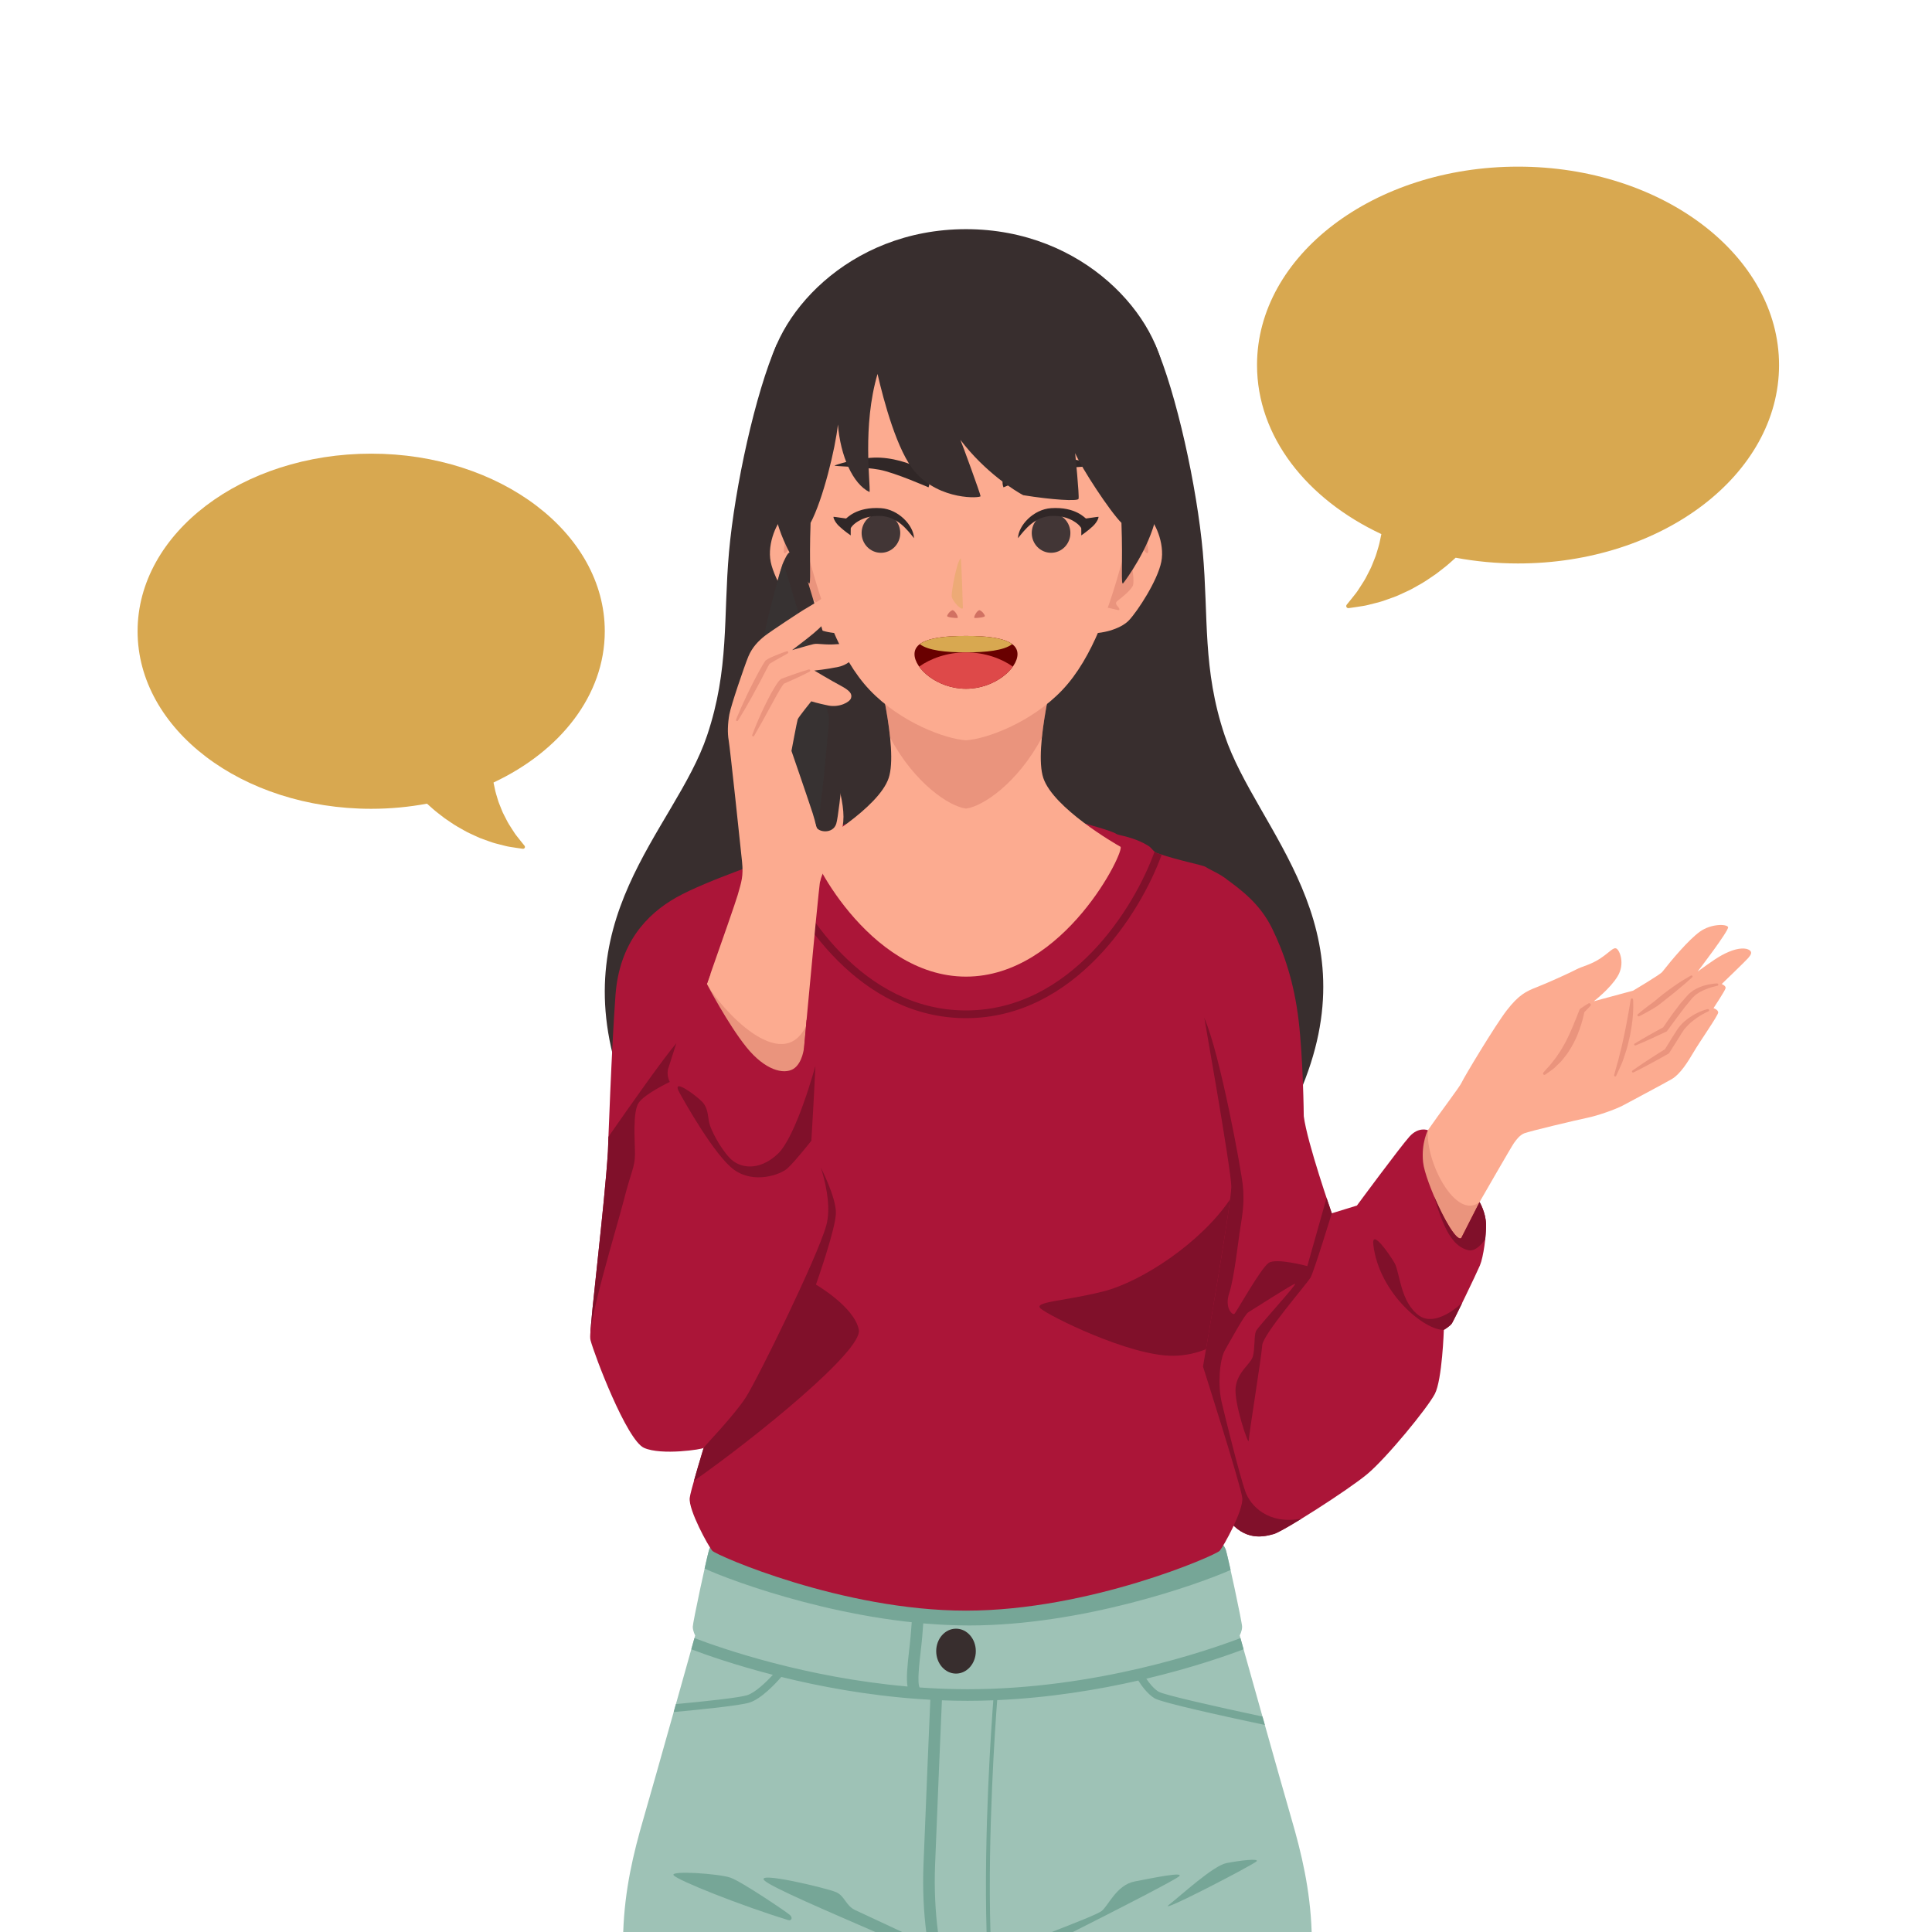 <?xml version="1.0" encoding="utf-8"?>
<!-- Generator: Adobe Illustrator 27.5.0, SVG Export Plug-In . SVG Version: 6.00 Build 0)  -->
<svg version="1.1" xmlns="http://www.w3.org/2000/svg" xmlns:xlink="http://www.w3.org/1999/xlink" x="0px" y="0px"
	viewBox="0 0 500 500" style="enable-background:new 0 0 500 500;" xml:space="preserve">
	<g id="BACKGROUND">
		<rect x="0" y="0.001" style="fill:transparent;" width="500" height="499.999" />
	</g>
	<g id="OBJECTS">
		<g>
			<g>
				<path style="fill:#9EC2B6;"
					d="M339.458,500.001c-0.375-10.999-2.625-20.376-5.25-29.376s-13.375-47.375-13.375-47.375
				s0.625-1.125,0.625-2.25s-3.75-18.625-4.258-20s-1.992-2.625-1.992-2.625H185.54c0,0-1.484,1.25-1.992,2.625
				c-0.508,1.375-4.258,18.875-4.258,20s0.625,2.25,0.625,2.25s-10.75,38.375-13.375,47.375s-4.875,18.377-5.25,29.376H339.458z" />
				<path style="fill:#76A697;" d="M183.548,401c-0.157,0.425-0.624,2.394-1.194,4.94c6.93,3.242,37.978,14.727,68.472,14.727
				c29.422,0,59.357-10.69,67.652-14.354c-0.607-2.726-1.113-4.867-1.277-5.313c-0.508-1.375-1.992-2.625-1.992-2.625H185.54
				C185.54,398.375,184.056,399.625,183.548,401z" />
				<g>
					<path style="fill:#76A697;" d="M258.076,439.99c13.49-0.599,26.032-2.671,36.518-5.063c0.826,1.32,2.374,3.49,4.224,4.6
					c1.882,1.129,18.434,4.753,28.523,6.893c-0.205-0.728-0.409-1.453-0.612-2.176c-11.919-2.542-25.513-5.61-26.882-6.433
					c-1.266-0.759-2.418-2.23-3.181-3.366c11.855-2.823,20.833-5.967,25.173-7.608c-0.367-1.31-0.643-2.29-0.813-2.897
					c-8.483,3.236-37.381,13.229-70.652,13.229c-4.207,0-8.338-0.168-12.373-0.454c-0.668-1.119-0.073-6.318,0.252-9.156
					c0.156-1.354,0.31-2.695,0.414-3.931c0.501-5.941,1.155-15.261,1.161-15.354l-2.992-0.209
					c-0.007,0.093-0.659,9.391-1.159,15.311c-0.102,1.207-0.252,2.518-0.404,3.841c-0.473,4.119-0.751,7.161-0.406,9.251
					c-26.448-2.323-48.016-9.815-55.143-12.53c-0.171,0.607-0.445,1.588-0.814,2.899c3.823,1.446,11.25,4.063,21.105,6.602
					c-1.792,1.957-4.563,4.612-6.651,5.277c-2.058,0.655-10.835,1.595-18.434,2.3c-0.191,0.681-0.385,1.367-0.58,2.061
					c6.985-0.642,17.174-1.676,19.621-2.454c3.053-0.972,6.683-4.853,8.229-6.631c9.938,2.456,22.09,4.738,35.326,5.697
					c0.045,0.005,0.087,0.018,0.133,0.021l0.001-0.013c1.031,0.074,2.067,0.141,3.111,0.197c-0.252,5.852-1.199,27.89-1.77,42.717
					c-0.247,6.425,0.065,12.254,0.712,17.39h3.041c-0.676-5.178-0.996-11.017-0.755-17.274c0.57-14.811,1.516-36.824,1.77-42.689
					c2.181,0.083,4.383,0.132,6.606,0.132c2.254,0,4.486-0.049,6.695-0.135c-0.474,6.14-2.487,34.276-1.744,59.967h1.002
					C255.577,474.179,257.622,445.857,258.076,439.99z" />
					<path style="fill:#76A697;" d="M188.998,485.922c-2.916-1.005-15.799-1.923-14.649-0.589
					c1.149,1.334,17.149,7.751,29.649,11.584c0.813,0.249,1.25-0.584,0.417-1.334C203.582,494.833,191.914,486.927,188.998,485.922z
					" />
					<path style="fill:#76A697;" d="M216.333,489.668c-2.334-1-21-5.5-18.5-3c1.752,1.752,17.42,8.413,28.704,13.333h6.94
					c-5.3-2.474-10.898-5.085-12.145-5.667C218.833,493.168,218.667,490.668,216.333,489.668z" />
					<path style="fill:#76A697;" d="M293.665,486.917c-4.75,0.917-6.834,6.333-8.584,7.666c-1.025,0.78-6.56,2.96-12.878,5.418h5.45
					c10.41-5.227,26.511-13.48,27.512-14.418C306.499,484.333,298.415,486,293.665,486.917z" />
					<path style="fill:#76A697;" d="M317.415,482.167c-3.417,0.667-11.675,8.261-14.833,10.75c-3.722,2.933,22.166-10.5,22.666-11.25
					S320.832,481.5,317.415,482.167z" />
				</g>
				<ellipse style="fill:#382E2E;" cx="247.415" cy="427.313" rx="5.125" ry="5.813" />
			</g>
			<path style="fill:#382E2E;" d="M336.165,283.238c19.213-43.846-10.881-68.095-19.214-92.905
			c-5.776-17.197-4.167-30.666-5.667-47.46c-1.5-16.794-6.833-41.206-12.351-53.746h-97.917
			c-5.518,12.54-10.851,36.952-12.351,53.746c-1.5,16.794,0.109,30.263-5.667,47.46c-8.333,24.811-38.584,47.667-21.166,92.833
			L336.165,283.238z" />
			<g>
				<path style="fill:#FCAB90;" d="M369.54,292.5c3-4.375,8.312-11.313,8.75-12.375c0.437-1.063,8.625-14.75,11.687-18.688
				c3.063-3.938,4.938-4.875,7.688-5.938s8.937-3.875,10.312-4.625s3.75-1.188,6.25-2.875s3.313-2.938,4.125-2.5
				c0.813,0.438,2.25,3.875,0.313,7.125c-1.938,3.25-6.188,6.5-6.188,6.5l10.188-2.75c0,0,6.937-4.125,7.5-4.813
				c2.562-3.25,6.812-8.313,9.75-10.438c2.937-2.125,7-2,7.312-1.188c0.313,0.813-7.875,11.5-7.875,11.5
				c3.75-2.688,5.521-4.021,8.063-5.105c2.542-1.083,4.5-1.041,5.375-0.416s0.125,1.416-0.375,2.041s-6.833,6.708-6.833,6.708
				s1.125,0.459,1,1.084s-3.126,5.167-3.126,5.167s1.209,0.375,1.209,1.125s-4.751,7.5-6.334,10.208
				c-1.583,2.708-3.542,5.791-5.708,7.041c-2.166,1.25-10.876,5.876-12.667,6.834c-1.791,0.958-6.499,2.626-9.166,3.167
				c-2.667,0.541-15.084,3.499-16.292,3.999c-1.208,0.5-2.001,1.583-2.667,2.5c-0.666,0.917-8.916,15.293-8.916,15.293l-5.044,16
				h-15.622v-27.333L369.54,292.5z" />
				<path style="opacity:0.4;fill:#D17162;" d="M362.249,299.751v27.333h15.622l5.044-16c-6,4.834-14-10.084-13.375-18.584
				L362.249,299.751z" />
				<path style="opacity:0.4;fill:#D17162;"
					d="M411.593,260.316c-0.559,0.625-1.147,1.214-1.735,1.802l0.222-0.332
				c-0.348,1.583-0.771,3.159-1.323,4.704l-0.447,1.15c-0.159,0.38-0.293,0.769-0.484,1.137c-0.366,0.743-0.71,1.496-1.143,2.206
				c-0.444,0.703-0.848,1.432-1.367,2.085l-0.776,0.979c-0.267,0.318-0.511,0.654-0.819,0.938l-0.895,0.868
				c-0.307,0.278-0.576,0.594-0.921,0.829c-0.663,0.498-1.334,0.979-2.014,1.433c-0.164,0.109-0.387,0.064-0.496-0.1
				c-0.091-0.136-0.076-0.311,0.024-0.43l0.026-0.031c0.52-0.614,1.049-1.2,1.585-1.771c0.274-0.278,0.485-0.617,0.735-0.917
				l0.721-0.918c0.259-0.289,0.453-0.631,0.668-0.954l0.648-0.964c0.441-0.635,0.764-1.351,1.174-2.005
				c0.395-0.666,0.676-1.4,1.047-2.083c0.187-0.341,0.32-0.712,0.478-1.069c0.15-0.362,0.313-0.719,0.475-1.076
				c0.166-0.354,0.293-0.73,0.442-1.096l0.453-1.097c0.283-0.741,0.581-1.482,0.885-2.222l0.104-0.253l0.117-0.08
				c0.689-0.468,1.378-0.934,2.097-1.364c0.196-0.117,0.45-0.053,0.567,0.143C411.733,259.987,411.709,260.185,411.593,260.316z" />
				<path style="opacity:0.4;fill:#D17162;" d="M422.64,258.68c0,0,0.035,0.314,0.041,0.877c0.009,0.564,0.018,1.365-0.034,2.322
				c-0.009,0.482-0.069,0.995-0.119,1.542c-0.055,0.546-0.096,1.126-0.192,1.717c-0.192,1.181-0.361,2.45-0.678,3.69
				c-0.149,0.621-0.299,1.242-0.446,1.854c-0.138,0.614-0.36,1.196-0.531,1.77c-0.189,0.568-0.371,1.118-0.544,1.64
				c-0.159,0.524-0.366,1.002-0.559,1.442c-0.769,1.76-1.328,2.9-1.328,2.901c-0.065,0.133-0.227,0.188-0.359,0.122
				c-0.115-0.057-0.172-0.185-0.144-0.304l0.005-0.02c0,0.001,0.299-1.236,0.82-3.042c0.294-0.892,0.496-1.977,0.8-3.107
				c0.14-0.569,0.322-1.147,0.431-1.754c0.132-0.601,0.266-1.211,0.4-1.822c0.137-0.609,0.284-1.217,0.384-1.824
				c0.109-0.605,0.232-1.198,0.353-1.773c0.117-0.574,0.194-1.136,0.3-1.664c0.09-0.529,0.199-1.029,0.27-1.493
				c0.145-0.929,0.312-1.7,0.379-2.241c0.09-0.545,0.141-0.857,0.141-0.857c0.028-0.168,0.186-0.282,0.355-0.255
				c0.139,0.023,0.241,0.136,0.256,0.27L422.64,258.68z" />
				<path style="opacity:0.4;fill:#D17162;"
					d="M423.87,262.495c0,0,0.198-0.184,0.559-0.482c0.367-0.291,0.871-0.734,1.511-1.217
				c0.629-0.493,1.389-1.045,2.188-1.631c0.731-0.636,1.529-1.278,2.334-1.917c0.436-0.329,0.872-0.658,1.301-0.981
				c0.427-0.308,0.846-0.609,1.252-0.901c0.815-0.578,1.586-1.11,2.286-1.531c1.386-0.851,2.333-1.364,2.333-1.365
				c0.132-0.071,0.296-0.022,0.367,0.109c0.059,0.109,0.032,0.246-0.055,0.328c0,0-0.779,0.734-1.983,1.759
				c-0.608,0.511-1.319,1.108-2.08,1.747c-0.387,0.315-0.786,0.642-1.192,0.973c-0.401,0.316-0.81,0.638-1.218,0.959
				c-0.858,0.693-1.725,1.383-2.554,1.995c-0.84,0.553-1.648,1.013-2.344,1.411c-0.691,0.404-1.295,0.699-1.705,0.925
				c-0.415,0.218-0.66,0.33-0.66,0.33c-0.156,0.071-0.34,0.003-0.411-0.153C423.741,262.727,423.774,262.584,423.87,262.495z" />
				<path style="opacity:0.4;fill:#D17162;"
					d="M444.45,255.117c-0.74,0.164-1.465,0.355-2.176,0.602
				c-0.361,0.103-0.695,0.277-1.043,0.403c-0.355,0.116-0.669,0.311-1.002,0.464c-0.341,0.145-0.628,0.363-0.93,0.557
				c-0.147,0.102-0.306,0.19-0.444,0.3l-0.383,0.358l-0.384,0.35c-0.084,0.072-0.233,0.277-0.348,0.409l-0.732,0.895l-0.737,0.892
				c-0.259,0.291-0.467,0.602-0.698,0.902l-1.37,1.813c-0.464,0.598-0.907,1.233-1.362,1.849l-1.364,1.852l-0.113,0.155
				l-0.135,0.065c-1.308,0.628-2.632,1.223-3.947,1.836c-0.654,0.311-1.325,0.592-1.99,0.884c-0.664,0.291-1.33,0.58-2.005,0.852
				c-0.138,0.056-0.295-0.011-0.351-0.149c-0.05-0.123-0.001-0.262,0.108-0.329c0.617-0.385,1.243-0.752,1.869-1.117
				c0.627-0.364,1.249-0.739,1.885-1.085c1.27-0.699,2.528-1.417,3.804-2.102l-0.248,0.22c0.43-0.646,0.862-1.291,1.306-1.925
				c0.452-0.632,0.881-1.268,1.354-1.896l1.423-1.874c0.241-0.307,0.469-0.634,0.727-0.917l0.762-0.87l0.766-0.866
				c0.144-0.154,0.218-0.268,0.419-0.455l0.495-0.399l0.497-0.393c0.173-0.117,0.359-0.207,0.537-0.31
				c0.362-0.197,0.714-0.417,1.097-0.549c0.379-0.143,0.743-0.327,1.132-0.424c0.387-0.104,0.767-0.232,1.16-0.297
				c0.774-0.164,1.563-0.281,2.353-0.307c0.17-0.005,0.313,0.128,0.317,0.298c0.005,0.15-0.099,0.278-0.24,0.31L444.45,255.117z" />
				<path style="opacity:0.4;fill:#D17162;" d="M442.148,261.725c-0.585,0.28-1.169,0.556-1.69,0.868
				c-0.272,0.14-0.529,0.328-0.792,0.495c-0.262,0.171-0.529,0.331-0.776,0.522c-0.517,0.35-0.989,0.752-1.46,1.15
				c-0.44,0.429-0.89,0.849-1.269,1.314c-0.207,0.222-0.392,0.456-0.546,0.706c-0.164,0.241-0.335,0.478-0.503,0.766l-1.016,1.642
				l-2.067,3.259l-0.099,0.155l-0.145,0.083c-1.482,0.853-2.977,1.685-4.485,2.493c-0.752,0.407-1.498,0.825-2.265,1.208
				c-0.764,0.39-1.521,0.789-2.296,1.157c-0.135,0.064-0.296,0.007-0.359-0.128c-0.057-0.118-0.019-0.259,0.084-0.333
				c0.693-0.507,1.405-0.982,2.11-1.468c0.702-0.492,1.425-0.949,2.142-1.417c1.429-0.942,2.872-1.859,4.327-2.757l-0.243,0.237
				l2.031-3.282l1.034-1.63c0.159-0.268,0.377-0.544,0.584-0.828c0.199-0.29,0.423-0.552,0.665-0.793
				c0.238-0.244,0.456-0.514,0.725-0.719c0.26-0.216,0.513-0.44,0.777-0.648c0.544-0.393,1.086-0.783,1.665-1.111
				c0.281-0.177,0.571-0.34,0.875-0.476c0.302-0.142,0.589-0.297,0.909-0.414c0.314-0.12,0.626-0.257,0.935-0.359l0.931-0.268
				c0.163-0.047,0.333,0.048,0.38,0.211C442.353,261.508,442.282,261.66,442.148,261.725z" />
			</g>
			<path style="fill:#AB1538;" d="M316.764,227.064c4.568,3.27,9.402,6.936,12.485,13.27s5.666,13.916,6.833,23.75
			c1.167,9.834,1.333,24.416,1.333,24.791c0.875,6.875,7.25,25.125,7.25,25.125l6.5-2c0,0,11.25-15.25,13.625-17.875
			s4.75-1.625,4.75-1.625s-1.75,3.25-1.25,8.25s7.875,21.002,9.875,19.668l4.75-9.334c0,0,1.584,2.667,1.667,5.667
			s-0.668,8.584-1.584,10.75c-0.916,2.166-6.75,14.25-7.25,15s-2.083,1.666-2.083,1.666s-0.418,12.917-2.334,16.584
			c-1.916,3.667-12.499,16.583-17.499,20.75s-21.75,14.833-24.167,15.5c-2.417,0.667-7.5,2.083-12-4s-19-26.834-19-26.834V239.833
			L316.764,227.064z" />
			<g>
				<path style="fill:#80102A;" d="M329.665,397.001c0.888-0.245,3.712-1.841,7.174-3.966c-8.74,1.604-13.266-3.399-14.549-7.035
				c-1.5-4.25-5.125-18.875-6.125-23.125s-0.625-10.875,0.875-13.5s5.125-9.25,6-9.75s11.5-7.375,12.125-7.375
				s-9.625,11.125-10.125,12.25s-0.25,4.25-0.75,6.376s-4,3.999-4.5,8.124s3.375,15.25,3.375,13.875s3.333-21.875,3.5-24.709
				c0.167-2.834,11.5-15.833,12.5-17.537c0.833-1.371,5.5-16.629,5.5-16.629s-0.552-1.58-1.351-3.977l-4.982,17.643
				c0,0-8-2.166-10-0.833c-2,1.333-8.334,12.667-8.834,13.167s-2.666-1.5-1.377-5.334c1.289-3.834,2.379-13.794,2.669-15.541
				c0.994-5.979,1.209-8.292,0.875-12.125c-0.334-3.833-6-34.667-9.979-43.5l-13.021-0.839v103.506c0,0,14.5,20.751,19,26.834
				S327.248,397.668,329.665,397.001z" />
				<path style="fill:#80102A;" d="M355.415,322.125c1.488,12.647,13.375,22.25,18.25,22.042c0,0,1.583-0.916,2.083-1.666
				c0.21-0.316,1.361-2.63,2.692-5.368c-3.695,3.402-8.145,5.497-11.15,3.367c-4.932-3.494-5-11.25-6.375-13.625
				S354.915,317.875,355.415,322.125z" />
				<path style="fill:#80102A;" d="M371.153,309.63c2.946,10.372,5.637,12.995,8.637,13.87c1.902,0.555,3.601-1.352,4.591-2.821
				c0.152-1.456,0.23-2.857,0.201-3.928c-0.083-3-1.667-5.667-1.667-5.667l-4.75,9.334c-1.242,0.828-4.558-5.031-7.012-10.789
				V309.63z" />
			</g>
			<path style="fill:#AB1538;" d="M219.14,213.173c-3.85,1.577-6.891,1.702-9.183,2.827c-2.292,1.125-5.792,2.375-7.042,3.25
			s-1.75,2.5-1.75,2.5s-18.375,6.125-26.125,10.5s-14.75,11.875-15.75,25.25s-1.958,40.001-1.958,40.501
			c-0.834,13.666-4.666,44.499-4.5,47.166c0.166,2.667,35.833,8.5,35.833,8.5s-9.834,30.833-10.167,34
			c-0.333,3.167,4.834,12.5,5.834,13.667c1,1.167,33.67,15.5,65.668,15.5s64.668-14.333,65.668-15.5
			c1-1.167,6.167-10.5,5.834-13.667c-0.333-3.167-10.167-34-10.167-34s7.33-42.167,7.33-46.542s-7.75-48-7.75-48
			s7.126-28.916,7.001-30.541s-4.376-3.209-5.876-4.209c-0.799-0.532-6.968-1.618-12.708-3.624c-0.69-0.242-1.399-1.377-1.998-1.759
			c-3.782-2.408-7.823-2.771-8.329-3.124c-1.253-0.875-8.145-2.695-8.145-2.695H219.14z" />
			<path style="fill:#80102A;" d="M211.165,332.452c0,0,5.167-14.507,5.167-18.604c0-4.098-3.851-11.566-3.851-11.566l-37.316-13.531
			l1.334-13.334l-1.477-5.414c-3.311,3.872-11.743,15.832-17.557,24.192c-0.085,2.276-0.133,3.695-0.133,3.807
			c-0.834,13.666-4.666,44.499-4.5,47.166c0.166,2.667,35.833,8.5,35.833,8.5s-6.438,20.185-9.071,29.567
			c15.956-11.196,43.674-33.686,42.673-39.065C221.165,338.25,211.165,332.452,211.165,332.452z" />
			<path style="fill:#FCAB90;" d="M273.335,171.416c0,0-5.939,22.209-3.314,29.959s18.564,17,19.939,17.75S275.54,252.75,250,252.75
			s-41.335-32.875-39.96-33.625s17.314-10,19.939-17.75s-3.314-29.959-3.314-29.959H273.335z" />
			<path style="opacity:0.4;fill:#D17162;"
				d="M269.639,190.88c0.913-9.054,3.696-19.464,3.696-19.464h-46.67
			c0,0,2.783,10.412,3.696,19.466c6.322,11.888,15.437,17.897,19.639,18.368C254.201,208.779,263.316,202.769,269.639,190.88z" />
			<g>
				<path style="fill:#FCAB90;" d="M288.624,137.834c3.583-4.583,6.749-5.167,8.416-4.167c1.667,1,4.5,6.833,3.5,11.75
				c-1,4.917-6.083,12.668-8.333,15.084s-7.5,3.666-10.5,3.333L288.624,137.834z" />
				<path style="opacity:0.4;fill:#D17162;" d="M289.206,155.5c1.083-0.834,3.584-2.833,4-4c0.416-1.167-0.25-5.083-0.416-6.083
				c-0.166-1,1-4.5,1.583-4.917c0.583-0.417,1.917,2.834,2.583,2.667c0.666-0.167-0.5-5.167-1.166-6
				c-0.608-0.761-3.047-0.545-7.446,1.72l-4.769,17.925c0.439,0.069,0.875,0.134,1.298,0.189c3.833,0.5,4.833,1.25,4.833,0.667
				C289.706,157.084,288.123,156.334,289.206,155.5z" />
				<path style="fill:#FCAB90;" d="M211.375,137.834c-3.583-4.583-6.749-5.167-8.416-4.167c-1.667,1-4.5,6.833-3.5,11.75
				c1,4.917,6.083,12.668,8.333,15.084s7.5,3.666,10.5,3.333L211.375,137.834z" />
				<path style="opacity:0.4;fill:#D17162;" d="M210.793,155.5c-1.083-0.834-3.584-2.833-4-4s0.25-5.083,0.416-6.083
				s-1-4.5-1.583-4.917c-0.583-0.417-1.917,2.834-2.583,2.667c-0.666-0.167,0.5-5.167,1.166-6c0.608-0.761,3.047-0.545,7.446,1.72
				l4.769,17.925c-0.439,0.069-0.875,0.134-1.298,0.189c-3.833,0.5-4.833,1.25-4.833,0.667
				C210.293,157.084,211.876,156.334,210.793,155.5z" />
			</g>
			<path style="fill:#FCAB90;" d="M249.999,70.25c-21.46,0-39.54,15.25-42.165,27.125s-1.25,37.041,1.833,48.125
			c3.083,11.084,7.417,24.667,15.417,33.083c8,8.416,19.584,12.667,24.916,13c5.331-0.333,16.915-4.584,24.915-13
			c8-8.416,12.334-21.999,15.417-33.083s4.458-36.25,1.833-48.125S271.46,70.25,249.999,70.25z" />
			<g>
				<ellipse style="fill:#423636;" cx="272.016" cy="137.938" rx="5" ry="5.125" />
				<path style="fill:#302727;" d="M263.453,139.281c1.813-2.25,4.255-5.508,8.563-5.75c5-0.281,7.781,2.668,7.813,3.24
				c0.031,0.572,0,1.791,0,1.791s1.844-1.25,3.063-2.438c1.219-1.188,1.5-2.344,1.375-2.375c-0.125-0.031-3.031,0.438-3.219,0.438
				s-2.625-3.094-9.031-2.674C267.488,131.811,263.578,135.938,263.453,139.281z" />
				<path style="fill:#302727;" d="M259.703,126.125c0,0,8.688-3.813,12.688-4.563s11.813-0.875,11.625-1.063
				s-5.535-1.875-10.143-2.063c-4.607-0.188-9.607,1.5-11.857,2.813S259.016,124.375,259.703,126.125z" />
				<ellipse style="fill:#423636;" cx="227.984" cy="137.938" rx="5" ry="5.125" />
				<path style="fill:#302727;" d="M236.547,139.281c-1.813-2.25-4.255-5.508-8.563-5.75c-5-0.281-7.781,2.668-7.813,3.24
				c-0.031,0.572,0,1.791,0,1.791s-1.844-1.25-3.063-2.438c-1.219-1.188-1.5-2.344-1.375-2.375c0.125-0.031,3.031,0.438,3.219,0.438
				s2.625-3.094,9.031-2.674C232.512,131.811,236.422,135.938,236.547,139.281z" />
				<path style="fill:#302727;" d="M240.297,126.125c0,0-8.688-3.813-12.688-4.563s-11.813-0.875-11.625-1.063
				s5.535-1.875,10.143-2.063c4.607-0.188,9.607,1.5,11.857,2.813S240.984,124.375,240.297,126.125z" />
			</g>
			<g>
				<path style="fill:#690000;" d="M263.329,169.291c0,3.773-5.968,8.959-13.329,8.959c-7.361,0-13.329-5.186-13.329-8.959
				c0-3.773,5.968-4.708,13.329-4.708C257.361,164.583,263.329,165.518,263.329,169.291z" />
				<path style="fill: #D8A850;" d="M238.047,166.708c2.172,1.643,6.701,2.125,11.953,2.125s9.781-0.482,11.953-2.125
				c-2.172-1.643-6.701-2.125-11.953-2.125S240.219,165.065,238.047,166.708z" />
				<path style="fill:#DE4949;" d="M250,168.833c-4.862,0-9.208,1.607-12.111,3.679c2.105,2.966,6.73,5.738,12.111,5.738
				c5.382,0,10.007-2.773,12.111-5.738C259.208,170.439,254.862,168.833,250,168.833z" />
			</g>
			<g>
				<path style="fill:#D17162;" d="M253.561,157.938c-0.625-0.219-1.817,2-1.313,2c0.938,0,2.594-0.188,2.625-0.5
				C254.904,159.125,254.186,158.156,253.561,157.938z" />
				<path style="fill:#D17162;" d="M246.439,157.938c-0.625,0.219-1.344,1.188-1.313,1.5c0.031,0.313,1.688,0.5,2.625,0.5
				C248.257,159.938,247.064,157.719,246.439,157.938z" />
			</g>
			<path style="opacity:0.4;fill: #D8A850;" d="M249.196,157.313c0,0-0.389-12.949-0.563-12.813c-1.031,0.813-2.415,8.563-2.344,9.781
			C246.361,155.5,249.009,158.281,249.196,157.313z" />
			<path style="fill:#382E2E;" d="M301.532,98.976C300.355,82.213,280.669,59.307,250,59.307s-50.355,22.906-51.532,39.669
			c-1.176,16.764-0.522,29.752,2.353,34.85c1.83,8.169,7.776,16.209,8.477,17.091c0.7,0.882,0.084-4.721,0.476-15.598
			c3.199-6.015,6.426-19.237,7.077-25.466c0.651,8.19,3.883,15.441,8.191,17.488c0.265-2.242-1.909-17.063,2.063-30.57
			c1.607,6.994,5.102,20.091,9.738,25.392c6.469,7.397,16.924,6.758,16.924,6.246s-4.901-13.948-5.227-14.588
			c6.403,8.445,14.31,13.308,16.271,14.332c7.514,1.215,14.049,1.6,14.309,0.959c0.262-0.64-0.9-12.156-0.875-11.836
			c1.725,3.967,8.978,15.035,11.983,18.043c0.392,10.877-0.225,16.479,0.476,15.598c0.7-0.882,6.646-8.922,8.477-17.091
			C302.055,128.727,302.708,115.739,301.532,98.976z" />
			<path style="fill:#80102A;" d="M300.642,221.189c-0.438-0.142-0.875-0.286-1.31-0.438c-0.179-0.063-0.358-0.187-0.537-0.34
			C293.584,234.977,277.044,261.5,250,261.5c-26.632,0-43.083-25.727-48.555-40.422c-0.189,0.388-0.28,0.672-0.28,0.672
			s-0.525,0.176-1.421,0.482c5.822,15.24,22.809,41.268,50.256,41.268C278.087,263.5,295.215,236.251,300.642,221.189z" />
			<path style="fill:#80102A;" d="M303.665,350.875c3.227-0.035,6.043-0.734,8.445-1.704c1.59-9.264,5.159-30.32,6.239-38.787v-0.001
			c-7.56,11.242-22.935,21.367-32.935,23.867s-18,2.625-16.125,4.375S292.29,351,303.665,350.875z" />
			<g>
				<path style="fill:#FCAB90;" d="M208.771,232.5l3.432-4.245c1.087-4.755,6.091-9.88,6.089-16.88c-0.002-7-4.76-18-4.76-18h-14.066
				v31.5L208.771,232.5z" />
				<path style="fill:#382E2E;" d="M206.798,143.063c-2.857-0.375-2.648-0.438-3.953,2.188s-7.463,27.3-6.865,29.351
				c0.598,2.051,14.959,37.841,15.272,39.311c0.312,1.471,4.307,2.059,5.173-0.739c0.866-2.798,2.991-25.923,2.991-27.298
				S206.798,143.063,206.798,143.063z" />
				<path style="opacity:0.5;fill:#363636;" d="M211.592,213.173c0.866-2.798,2.991-25.923,2.991-27.298
				c0-1.171-9.149-31.395-11.865-40.338c-1.531,3.757-7.318,27.072-6.738,29.064c0.596,2.046,14.883,37.65,15.266,39.292
				C211.385,213.681,211.507,213.447,211.592,213.173z" />
				<path style="fill:#FCAB90;" d="M176.665,272.375c0,0,13.25-37.25,14.25-40.75s1.5-4.875,1.125-8.625s-3.124-29.584-3.458-31.417
				c-0.334-1.833-0.251-4.332,0.166-6.666c0.417-2.334,3.917-12.583,4.917-15c1-2.417,2.663-4.084,4.248-5.334
				c1.585-1.25,9.334-6.322,9.918-6.661c0.584-0.339,5.25-3.088,6.25-4.005c1-0.917,2.585,0.622,1.5,3.597
				c-1.085,2.975-3.5,5.093-5,6.373s-5.583,4.363-5.583,4.363s4.25-1.251,5.5-1.542c1.25-0.291,2.75,0.291,6.25,0
				c3.5-0.291,5.25-0.459,5.5,0.875c0.25,1.334-2.083,4.333-5.25,5c-3.167,0.667-6.25,0.958-6.25,0.958s4.25,2.543,6.75,3.876
				c2.5,1.333,3.083,2.167,2.75,3.25c-0.333,1.083-3.084,2.499-5.917,1.916c-2.833-0.583-4.374-1.083-4.374-1.083
				s-3.311,4.082-3.51,4.666c-0.199,0.584-1.616,8.167-1.616,8.167s4.085,11.834,5.501,16.167s2.749,12.416,1.999,16.833
				c-0.75,4.417-5.999,63.25-5.999,63.25h-29.667V272.375z" />
				<path style="opacity:0.4;fill:#D17162;" d="M208.595,265.571c-6.355,12.884-22.097-4.569-25.65-10.924l0,0
				c-3.263,9.247-6.279,17.727-6.279,17.727v18.208h29.667C206.332,290.583,207.374,278.908,208.595,265.571z" />
				<path style="opacity:0.4;fill:#D17162;" d="M203.852,169.113c0,0-1.233,0.689-3.083,1.722c-0.454,0.263-0.946,0.542-1.425,0.846
				c-0.088,0.07-0.156,0.13-0.242,0.188l-0.016,0.011c-0.014,0.014,0.101-0.118,0.051-0.06l-0.004,0.007l-0.007,0.013l-0.029,0.052
				l-0.059,0.102l-0.118,0.209c-0.168,0.277-0.325,0.558-0.46,0.837c-0.293,0.566-0.596,1.15-0.903,1.745
				c-0.323,0.615-0.651,1.24-0.979,1.866c-1.313,2.505-2.695,4.977-3.766,6.813c-1.08,1.833-1.845,3.031-1.845,3.032
				c-0.08,0.125-0.247,0.162-0.372,0.082c-0.11-0.07-0.152-0.208-0.106-0.326c0,0.001,0.518-1.325,1.378-3.272
				c0.864-1.944,2.082-4.505,3.39-7.021c0.334-0.627,0.667-1.253,0.995-1.87c0.315-0.606,0.703-1.262,1.046-1.854
				c0.173-0.31,0.349-0.59,0.523-0.852l0.132-0.197l0.067-0.098l0.032-0.049l0.008-0.013l0.005-0.006
				c-0.048,0.056,0.067-0.082,0.06-0.07l0.031-0.024c0.167-0.124,0.345-0.252,0.507-0.353c0.572-0.311,1.105-0.554,1.601-0.767
				c1.982-0.83,3.343-1.254,3.342-1.254l0.006-0.002c0.162-0.051,0.335,0.04,0.386,0.202
				C204.039,168.895,203.976,169.044,203.852,169.113z" />
				<path style="opacity:0.4;fill:#D17162;" d="M209.528,173.826c-1.102,0.571-2.216,1.115-3.338,1.636
				c-1.123,0.521-2.252,1.025-3.389,1.509l0.077-0.037c-0.042,0.087-0.064,0.075-0.153,0.19l-0.258,0.357l-0.516,0.797
				c-0.334,0.56-0.659,1.127-0.979,1.705c-0.65,1.148-1.274,2.319-1.911,3.485c-1.265,2.338-2.546,4.677-3.903,6.979
				c-0.075,0.129-0.24,0.172-0.369,0.097c-0.114-0.066-0.16-0.205-0.117-0.325c0.462-1.26,0.961-2.501,1.489-3.73
				c0.527-1.229,1.079-2.449,1.666-3.652c0.572-1.211,1.197-2.397,1.838-3.582c0.324-0.591,0.676-1.172,1.03-1.755
				c0.197-0.29,0.37-0.581,0.588-0.87l0.35-0.439c0.116-0.147,0.372-0.354,0.568-0.499l0.018-0.014l0.059-0.023
				c1.154-0.44,2.317-0.859,3.486-1.263c1.17-0.403,2.348-0.783,3.537-1.136c0.163-0.048,0.334,0.045,0.383,0.208
				C209.727,173.607,209.656,173.76,209.528,173.826z" />
			</g>
			<g>
				<path style="fill:#AB1538;" d="M183.875,252.006l-0.931,2.642c0,0,5.389,10.352,10.222,16.352c4.833,6,9.64,7.117,12.095,5.667
				c2.455-1.45,2.834-5.622,2.834-5.622l0.651-7.123c0,0,2.169,3.391,2.419,5.578s-1.208,26.063-1.208,26.063
				s6.208,13.272,3.875,21.605c-2.333,8.333-17.833,39.834-20.833,44.5c-3,4.666-10.781,12.673-10.891,13.033
				c-0.109,0.36-10.942,2.033-15.442,0s-12.845-24.034-13.839-27.867c-0.994-3.833,6.838-29.236,8.672-36.451
				c1.834-7.215,2.834-8.381,2.834-11.715c0-3.334-0.666-11.001,1-13.334c1.666-2.333,8-5.333,8-5.333s-1.001-1.834-0.334-3.667
				c0.667-1.833,7.041-22.772,7.916-23.584S183.875,252.006,183.875,252.006z" />
				<path style="fill:#80102A;" d="M211.025,275.834c0,0-4.944,18.332-9.777,22.832c-4.833,4.5-9.832,3.75-12.416,1
				s-4.901-7.333-5.284-9.083c-0.383-1.75-0.3-3.834-1.8-5.417c-1.5-1.583-8.221-6.599-5.916-2.416
				c1.151,2.09,9.082,16.334,14.166,20c5.084,3.666,11.918,1.333,13.834-0.417s6.125-7.083,6.125-7.083l0.02-0.013
				C210.095,293.295,210.72,282.854,211.025,275.834L211.025,275.834z" />
			</g>
		</g>
		<g>
			<path style="fill: #D8A850;" d="M392.867,43.127c-37.307,0-67.55,22.99-67.55,51.35c0,18.497,12.871,34.703,32.172,43.744
			c-0.004,0.035-0.01,0.07-0.015,0.106l-0.333,1.574c-0.201,1.094-0.547,2.109-0.863,3.178c-0.152,0.543-0.336,1.06-0.546,1.555
			c-0.205,0.512-0.408,1.018-0.607,1.516c-0.194,0.517-0.42,0.998-0.665,1.454c-0.24,0.472-0.478,0.933-0.708,1.382
			c-0.449,0.935-0.98,1.73-1.472,2.493c-0.5,0.75-0.938,1.511-1.404,2.087c-0.47,0.593-0.879,1.109-1.217,1.536
			c-0.701,0.867-1.103,1.364-1.103,1.364l-0.034,0.041c-0.09,0.113-0.137,0.263-0.113,0.417c0.042,0.297,0.317,0.503,0.613,0.459
			c0,0,0.642-0.091,1.764-0.252c0.574-0.089,1.272-0.196,2.073-0.321c0.817-0.12,1.678-0.384,2.675-0.62
			c0.989-0.251,2.092-0.518,3.192-0.941c0.565-0.202,1.146-0.41,1.741-0.623c0.607-0.209,1.213-0.45,1.807-0.736
			c0.609-0.28,1.229-0.565,1.854-0.854c0.643-0.288,1.273-0.606,1.884-0.965c1.236-0.701,2.558-1.412,3.761-2.261l1.859-1.264
			c0.594-0.457,1.184-0.913,1.77-1.365c1.189-0.897,2.251-1.882,3.323-2.844c5.174,0.965,10.576,1.486,16.142,1.486
			c37.307,0,67.549-22.989,67.549-51.348C460.416,66.117,430.174,43.127,392.867,43.127z" />
			<path style="fill: #D8A850;" d="M96.062,117.406c33.389,0,60.455,20.576,60.455,45.957c0,16.554-11.52,31.059-28.793,39.149
			c0.004,0.032,0.009,0.064,0.013,0.096l0.299,1.409c0.18,0.979,0.489,1.888,0.772,2.844c0.136,0.485,0.301,0.948,0.488,1.392
			c0.184,0.458,0.365,0.91,0.544,1.357c0.174,0.462,0.376,0.893,0.595,1.301c0.215,0.423,0.428,0.835,0.634,1.237
			c0.402,0.836,0.877,1.549,1.317,2.231c0.447,0.671,0.839,1.352,1.257,1.867c0.42,0.53,0.786,0.993,1.089,1.375
			c0.628,0.776,0.986,1.221,0.986,1.221l0.031,0.037c0.08,0.102,0.122,0.235,0.101,0.373c-0.037,0.266-0.283,0.45-0.549,0.411
			c0,0-0.574-0.082-1.578-0.226c-0.514-0.08-1.139-0.176-1.855-0.288c-0.732-0.107-1.502-0.344-2.394-0.555
			c-0.886-0.225-1.872-0.463-2.857-0.842c-0.506-0.181-1.026-0.367-1.559-0.558c-0.543-0.186-1.085-0.403-1.616-0.659
			c-0.546-0.25-1.1-0.506-1.659-0.764c-0.575-0.258-1.14-0.543-1.687-0.863c-1.105-0.628-2.288-1.264-3.365-2.023l-1.664-1.131
			c-0.531-0.409-1.06-0.817-1.585-1.222c-1.063-0.804-2.015-1.685-2.974-2.546c-4.631,0.864-9.466,1.331-14.446,1.331
			c-33.389,0-60.455-20.575-60.455-45.955C35.606,137.982,62.673,117.406,96.062,117.406z" />
		</g>
	</g>
</svg>
